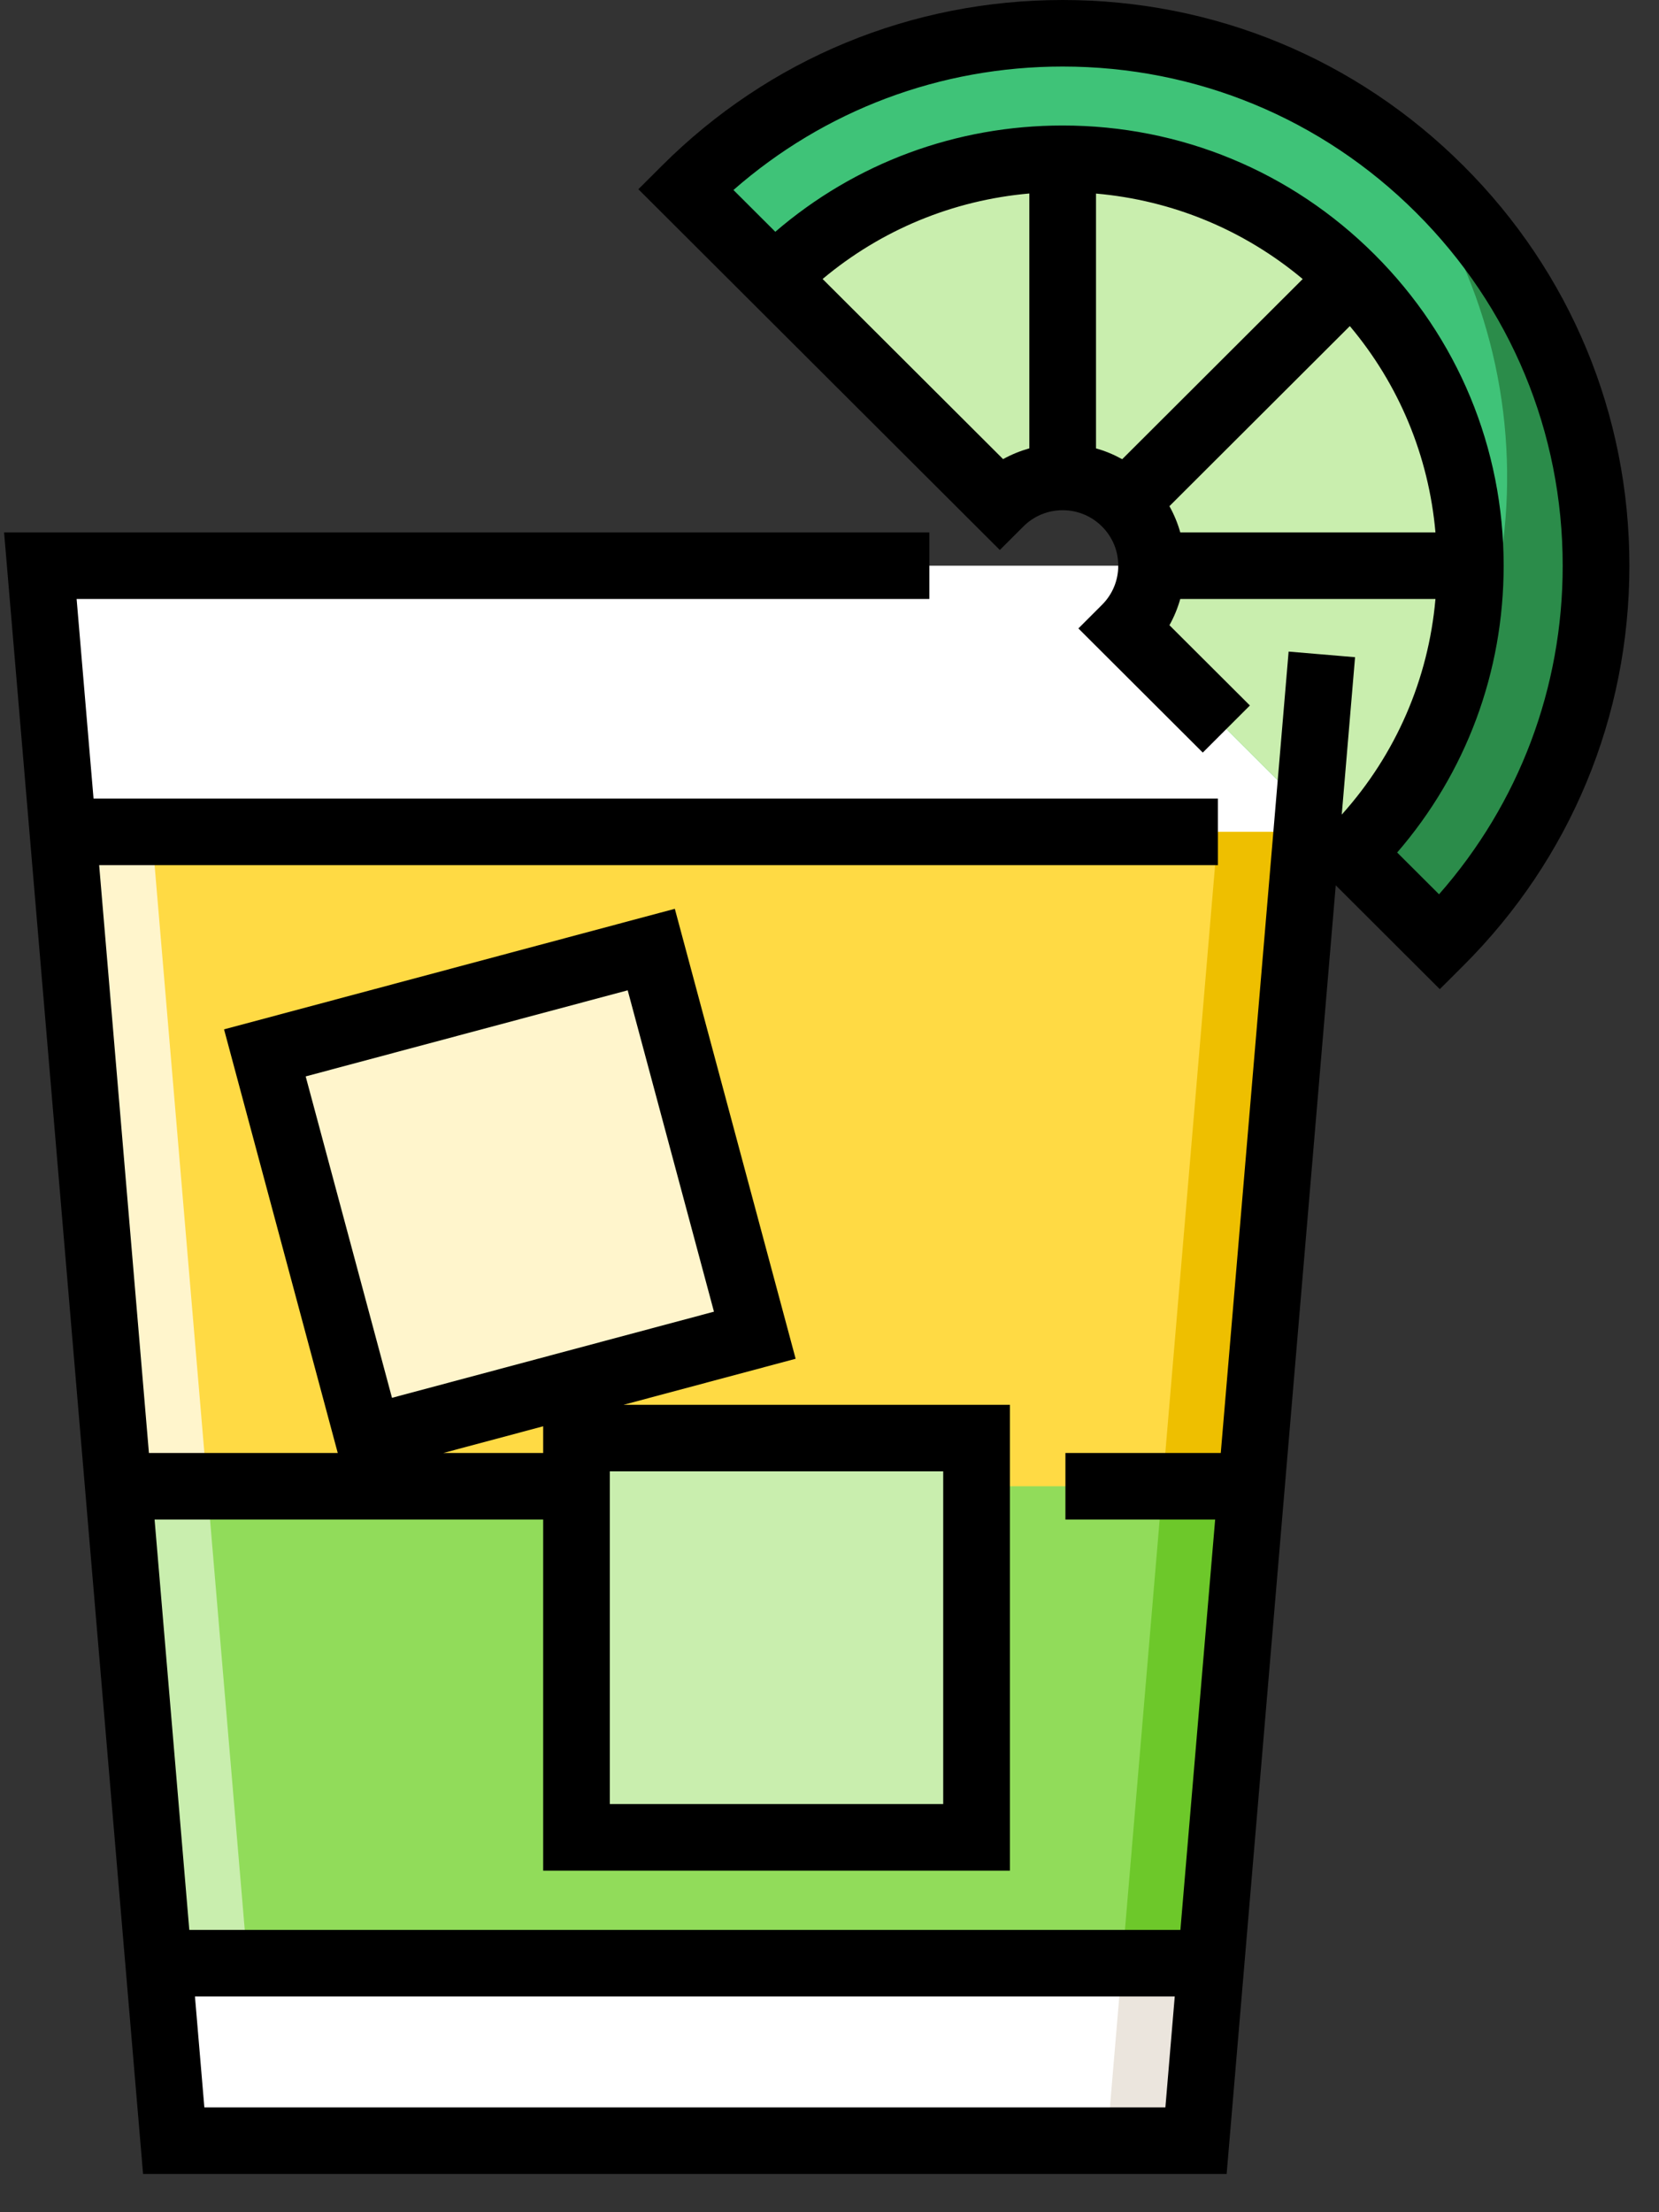 <?xml version="1.0" encoding="UTF-8"?>
<svg width="39px" height="52px" viewBox="0 0 39 52" version="1.1" xmlns="http://www.w3.org/2000/svg" xmlns:xlink="http://www.w3.org/1999/xlink">
    <rect x="0" y="0" width="39" height="52" fill="#333333" stroke="none"/>
    <!-- Generator: Sketch 62 (91390) - https://sketch.com -->
    <title>margarita</title>
    <desc>Created with Sketch.</desc>
    <g id="Page-1" stroke="none" stroke-width="1" fill="none" fill-rule="evenodd">
        <g id="16.3-MAIN-UI---ALL-ITEM-(-ADD)-Copy-2" transform="translate(-598, -1555)">
            <g id="CREATE-ITEM" transform="translate(327, 413)">
                <g id="NOTIFICATION-BAR" transform="translate(66, 545)">
                    <g id="SET-3" transform="translate(23, 485)">
                        <g id="margarita" transform="translate(182, 112)">
                            <g>
                                <polygon id="Shape" fill="#FFFFFF" fill-rule="nonzero" points="28.116 50.318 4.083 50.318 0.949 13.297 31.251 13.297"></polygon>
                                <polygon id="Shape" fill="#FFDA44" fill-rule="nonzero" points="30.721 19.554 28.116 50.318 4.083 50.318 1.478 19.554"></polygon>
                                <polygon id="Shape" fill="#91DC5A" fill-rule="nonzero" points="29.418 34.936 28.116 50.318 4.083 50.318 2.781 34.936"></polygon>
                                <polygon id="Shape" fill="#FFF5CC" fill-rule="nonzero" points="4.871 34.936 2.781 34.936 1.478 19.554 3.568 19.554"></polygon>
                                <polygon id="Shape" fill="#C9EEAE" fill-rule="nonzero" points="4.871 34.936 5.82 46.147 3.73 46.147 2.781 34.936"></polygon>
                                <polygon id="Shape" fill="#6DC82A" fill-rule="nonzero" points="29.418 34.936 28.469 46.147 26.379 46.147 27.328 34.936"></polygon>
                                <polygon id="Shape" fill="#EEBF00" fill-rule="nonzero" points="30.721 19.554 29.418 34.936 27.328 34.936 28.631 19.554"></polygon>
                                <polygon id="Shape" fill="#FFFFFF" fill-rule="nonzero" points="28.469 46.147 28.116 50.318 4.083 50.318 3.73 46.147"></polygon>
                                <polygon id="Shape" fill="#EBE5DD" fill-rule="nonzero" points="28.469 46.147 28.116 50.318 26.026 50.318 26.379 46.147"></polygon>
                                <path d="M33.847,22.145 L31.758,20.06 L28.829,17.136 L26.459,14.771 C27.275,13.957 27.275,12.637 26.459,11.822 C25.643,11.008 24.32,11.008 23.504,11.822 L18.205,6.534 L16.116,4.448 C21.012,-0.44 28.951,-0.44 33.847,4.448 C38.744,9.335 38.744,17.258 33.847,22.145 Z" id="Shape" fill="#3FC378" fill-rule="nonzero"></path>
                                <path d="M31.758,20.06 L28.829,17.136 L26.459,14.771 C27.275,13.957 27.275,12.637 26.459,11.822 C25.643,11.008 24.32,11.008 23.504,11.822 L18.205,6.534 C21.947,2.798 28.015,2.798 31.758,6.534 C35.5,10.268 35.5,16.325 31.758,20.06 Z" id="Shape" fill="#C9EEAE" fill-rule="nonzero"></path>
                                <path d="M33.847,4.448 C33.494,4.095 33.124,3.768 32.741,3.466 C36.628,8.378 36.301,15.526 31.758,20.06 L33.848,22.146 C38.744,17.258 38.744,9.335 33.847,4.448 Z" id="Shape" fill="#2B8C4A" fill-rule="nonzero"></path>
                                <polygon id="Rectangle-path" fill="#C9EEAE" fill-rule="nonzero" points="13.552 33.803 22.956 33.803 22.956 43.189 13.552 43.189"></polygon>
                                <rect id="Rectangle-path" fill="#FFF5CC" fill-rule="nonzero" transform="translate(11.986, 28.066) rotate(-14.999) translate(-11.986, -28.066) " x="7.284" y="23.374" width="9.404" height="9.385"></rect>
                                <path d="M34.401,3.895 C31.885,1.383 28.54,0 24.981,0 C21.423,0 18.078,1.383 15.561,3.895 L15.007,4.448 L23.504,12.928 L24.058,12.375 C24.304,12.129 24.633,11.993 24.981,11.993 C25.33,11.993 25.658,12.129 25.905,12.375 C26.152,12.621 26.288,12.948 26.288,13.297 C26.288,13.645 26.152,13.972 25.905,14.218 L25.351,14.772 L28.275,17.69 L29.383,16.583 L27.491,14.696 C27.601,14.501 27.685,14.294 27.746,14.079 L33.745,14.079 C33.579,15.967 32.814,17.731 31.542,19.148 L31.855,15.448 L30.293,15.316 L28.698,34.154 L25.046,34.154 L25.046,35.718 L28.566,35.718 L27.749,45.364 L4.45,45.364 L3.634,35.718 L12.769,35.718 L12.769,43.971 L23.741,43.971 L23.741,33.021 L14.658,33.021 L18.704,31.939 L15.864,21.362 L5.267,24.196 L7.94,34.154 L3.501,34.154 L2.331,20.336 L28.631,20.336 L28.631,18.772 L2.199,18.772 L1.801,14.079 L21.847,14.079 L21.847,12.515 L0.096,12.515 L3.363,51.1 L28.836,51.1 L31.401,20.81 L33.847,23.251 L34.401,22.698 C36.918,20.187 38.304,16.848 38.304,13.297 C38.304,9.745 36.918,6.406 34.401,3.895 Z M22.173,42.406 L14.336,42.406 L14.336,34.585 L22.173,34.585 L22.173,42.406 Z M14.756,23.278 L16.784,30.832 L9.215,32.857 L7.186,25.302 L14.756,23.278 Z M12.769,33.526 L12.769,34.154 L10.42,34.154 L12.769,33.526 Z M4.804,49.536 L4.583,46.929 L27.616,46.929 L27.396,49.536 L4.804,49.536 Z M23.581,10.792 L19.338,6.558 C20.719,5.401 22.402,4.706 24.198,4.548 L24.198,10.539 C23.985,10.599 23.777,10.683 23.581,10.792 Z M27.491,11.898 L31.732,7.665 C32.891,9.043 33.587,10.722 33.745,12.515 L27.746,12.515 C27.686,12.3 27.6,12.093 27.491,11.898 Z M26.381,10.794 C26.184,10.685 25.978,10.599 25.765,10.54 L25.765,4.55 C27.56,4.707 29.243,5.403 30.624,6.559 L26.381,10.794 Z M33.829,21.021 L32.845,20.039 C34.465,18.164 35.348,15.798 35.348,13.297 C35.348,10.533 34.27,7.934 32.312,5.981 C30.353,4.026 27.75,2.95 24.981,2.95 C22.475,2.95 20.105,3.832 18.226,5.448 L17.242,4.466 C19.385,2.589 22.104,1.564 24.981,1.564 C28.121,1.564 31.073,2.785 33.293,5.001 C35.514,7.217 36.736,10.163 36.736,13.297 C36.737,16.168 35.71,18.882 33.829,21.021 Z" id="Shape" fill="#000000" fill-rule="nonzero"></path>
                            </g>
                        </g>
                    </g>
                </g>
            </g>
        </g>
    </g>
</svg>